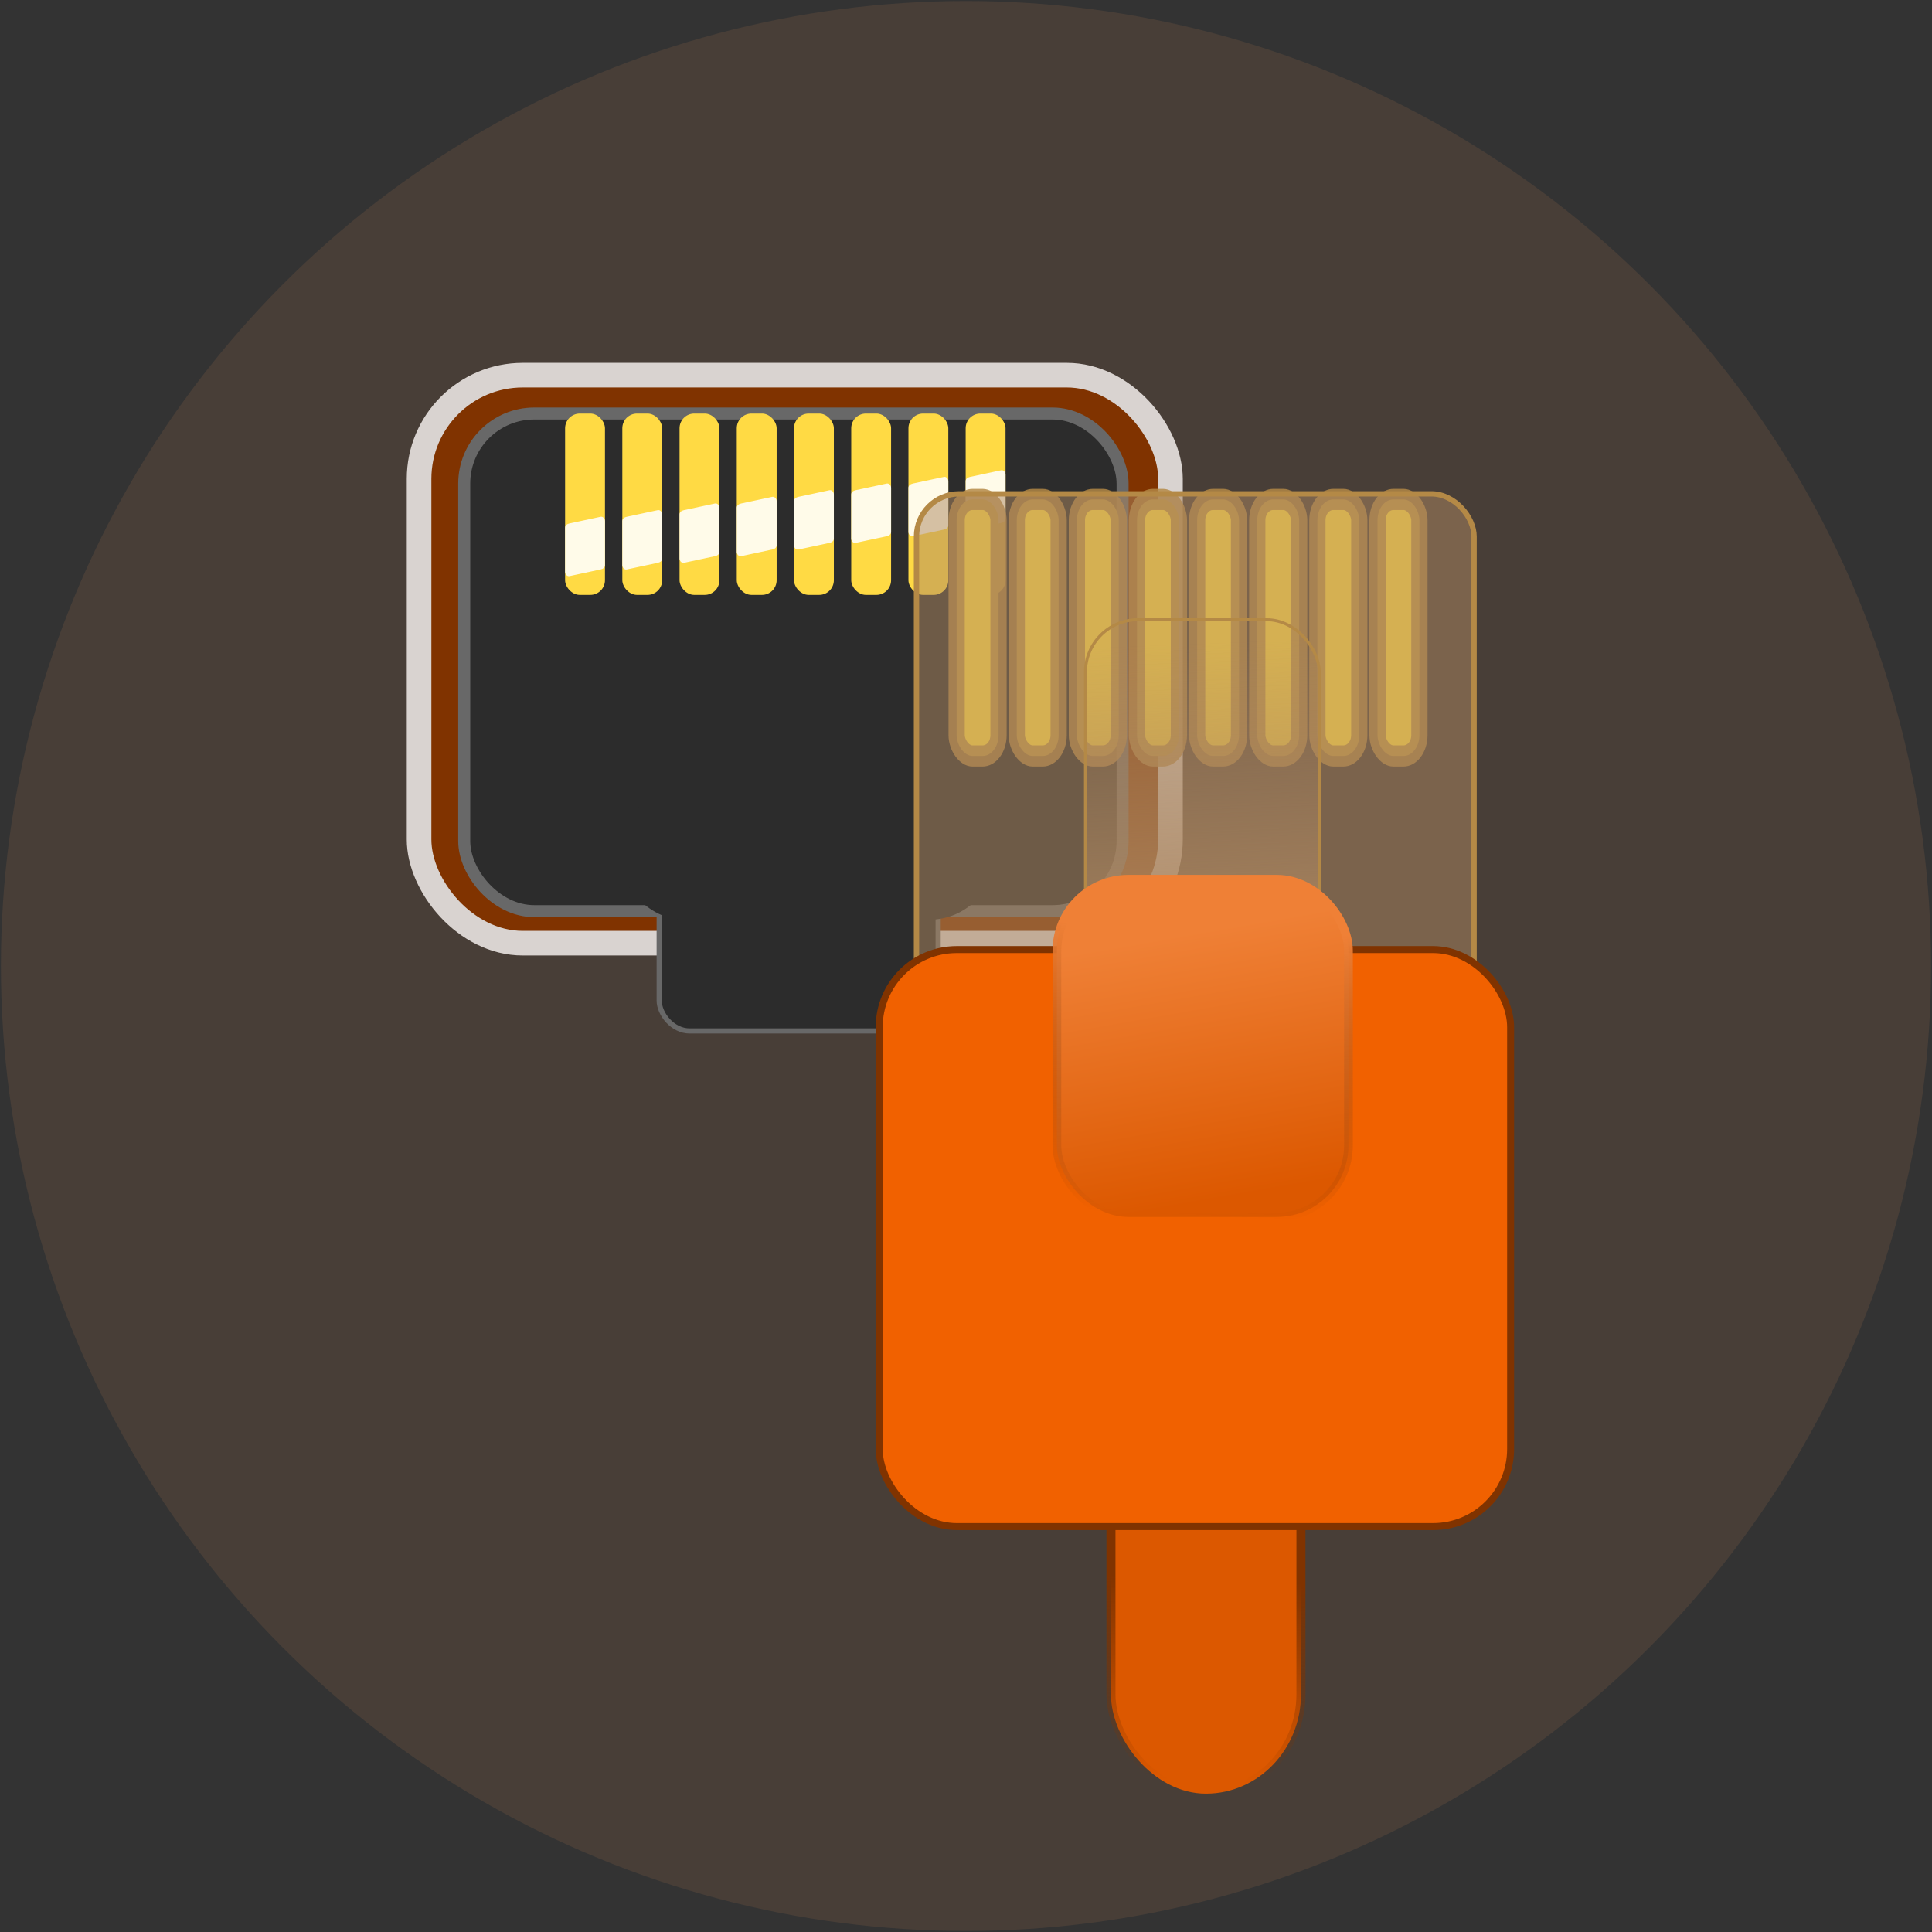 <?xml version="1.0" encoding="UTF-8" standalone="no"?>
<!-- Created with Inkscape (http://www.inkscape.org/) -->

<svg
   xmlns:dc="http://purl.org/dc/elements/1.1/"
   xmlns:cc="http://creativecommons.org/ns#"
   xmlns:rdf="http://www.w3.org/1999/02/22-rdf-syntax-ns#"
   xmlns:svg="http://www.w3.org/2000/svg"
   xmlns="http://www.w3.org/2000/svg"
   xmlns:xlink="http://www.w3.org/1999/xlink"
   xmlns:sodipodi="http://sodipodi.sourceforge.net/DTD/sodipodi-0.dtd"
   xmlns:inkscape="http://www.inkscape.org/namespaces/inkscape"
   width="512"
   height="512"
   viewBox="0 0 512 512"
   id="svg2"
   version="1.1"
   inkscape:version="0.92.4 (5da689c313, 2019-01-14)"
   sodipodi:docname="game_development.svg">
  <rect x="0" y="0" width="512" height="512" fill="#333333" stroke="none"/>
  <defs
     id="defs4">
    <linearGradient
       inkscape:collect="always"
       xlink:href="#linearGradient1526"
       id="linearGradient1528"
       x1="1348.316"
       y1="955.522"
       x2="1335.047"
       y2="867.424"
       gradientUnits="userSpaceOnUse"
       gradientTransform="matrix(0.688,0,0,0.801,-597.447,91.699)" />
    <linearGradient
       inkscape:collect="always"
       id="linearGradient1526">
      <stop
         style="stop-color:#dc5800;stop-opacity:1;"
         offset="0"
         id="stop1522" />
      <stop
         style="stop-color:#ef8036;stop-opacity:1"
         offset="1"
         id="stop1524" />
    </linearGradient>
    <linearGradient
       inkscape:collect="always"
       xlink:href="#linearGradient1510"
       id="linearGradient1512"
       x1="1335.047"
       y1="867.424"
       x2="1331.01"
       y2="962.584"
       gradientUnits="userSpaceOnUse"
       gradientTransform="matrix(0.688,0,0,0.801,-597.447,91.699)" />
    <linearGradient
       inkscape:collect="always"
       id="linearGradient1510">
      <stop
         style="stop-color:#ef8036;stop-opacity:1"
         offset="0"
         id="stop1506" />
      <stop
         style="stop-color:#803300;stop-opacity:0;"
         offset="1"
         id="stop1508" />
    </linearGradient>
    <linearGradient
       inkscape:collect="always"
       xlink:href="#linearGradient1549"
       id="linearGradient1551"
       x1="1313.186"
       y1="827.703"
       x2="1309.703"
       y2="733.658"
       gradientUnits="userSpaceOnUse"
       gradientTransform="matrix(0.958,0,0,1,-936.21,-22.905)" />
    <linearGradient
       inkscape:collect="always"
       id="linearGradient1549">
      <stop
         style="stop-color:#ad8760;stop-opacity:1;"
         offset="0"
         id="stop1545" />
      <stop
         style="stop-color:#ad8760;stop-opacity:0;"
         offset="1"
         id="stop1547" />
    </linearGradient>
    <linearGradient
       inkscape:collect="always"
       xlink:href="#linearGradient1623"
       id="linearGradient1625"
       x1="1296.752"
       y1="977.237"
       x2="1294.485"
       y2="1030.487"
       gradientUnits="userSpaceOnUse"
       gradientTransform="matrix(0.958,0,0,1,-938.366,-18.905)" />
    <linearGradient
       inkscape:collect="always"
       id="linearGradient1623">
      <stop
         style="stop-color:#803300;stop-opacity:1;"
         offset="0"
         id="stop1619" />
      <stop
         style="stop-color:#803300;stop-opacity:0;"
         offset="1"
         id="stop1621" />
    </linearGradient>
  </defs>
  <sodipodi:namedview
     id="base"
     pagecolor="#ffffff"
     bordercolor="#666666"
     borderopacity="1.0"
     inkscape:pageopacity="0.0"
     inkscape:pageshadow="2"
     inkscape:zoom="0.7"
     inkscape:cx="-99.198109"
     inkscape:cy="153.71538"
     inkscape:document-units="px"
     inkscape:current-layer="layer1"
     showgrid="false"
     units="px"
     inkscape:snap-page="true"
     inkscape:window-width="2560"
     inkscape:window-height="1017"
     inkscape:window-x="1016"
     inkscape:window-y="492"
     inkscape:window-maximized="1"
     inkscape:object-nodes="false"
     inkscape:snap-smooth-nodes="false"
     inkscape:snap-object-midpoints="false"
     inkscape:object-paths="true" />
  <g
     inkscape:label="Layer 1"
     inkscape:groupmode="layer"
     id="layer1"
     transform="translate(0,-540.362)">
    <ellipse
       style="display:inline;fill:#483e37;fill-opacity:1;fill-rule:evenodd;stroke:none;stroke-width:0.999px;stroke-linecap:butt;stroke-linejoin:miter;stroke-opacity:1;enable-background:new"
       id="path3336-1-9"
       cx="256"
       cy="796.362"
       rx="255.754"
       ry="255.732" />
    <rect
       style="display:inline;opacity:1;fill:#2c2c2c;fill-opacity:1;stroke:#b9ada8;stroke-width:3.211;stroke-linejoin:round;stroke-miterlimit:4;stroke-dasharray:none;stroke-dashoffset:0;stroke-opacity:1;enable-background:new"
       id="rect1313"
       width="113.941"
       height="39.259"
       x="155.88"
       y="742.551"
       ry="19.63" />
    <rect
       style="display:inline;opacity:1;fill:#2c2c2c;fill-opacity:1;stroke:#b9ada8;stroke-width:3.211;stroke-linejoin:round;stroke-miterlimit:4;stroke-dasharray:none;stroke-dashoffset:0;stroke-opacity:1;enable-background:new"
       id="rect1324"
       width="120.993"
       height="37.315"
       x="152.726"
       y="744.495"
       ry="18.657" />
    <rect
       style="display:inline;fill:#803300;fill-opacity:1;stroke:#d9d3d0;stroke-width:6.522;stroke-miterlimit:4;stroke-dasharray:none;stroke-opacity:1;enable-background:new"
       id="rect4140-6"
       width="199.131"
       height="150.531"
       x="111.059"
       y="639.788"
       ry="27.485" />
    <rect
       style="display:inline;fill:#2c2c2c;fill-opacity:1;stroke:#686868;stroke-width:3.181;stroke-miterlimit:4;stroke-dasharray:none;stroke-opacity:1;enable-background:new"
       id="rect4142-0"
       width="174.471"
       height="131.873"
       x="123.025"
       y="649.951"
       ry="18.554" />
    <rect
       style="display:inline;fill:#2c2c2c;fill-opacity:1;stroke:#686868;stroke-width:1.364;stroke-miterlimit:4;stroke-dasharray:none;stroke-opacity:1;enable-background:new"
       id="rect4142-0-9"
       width="73.928"
       height="57.228"
       x="174.691"
       y="756.343"
       ry="8.052" />
    <rect
       style="display:inline;opacity:1;fill:#2c2c2c;fill-opacity:1;stroke:none;stroke-width:3.211;stroke-linejoin:round;stroke-miterlimit:4;stroke-dasharray:none;stroke-dashoffset:0;stroke-opacity:1;enable-background:new"
       id="rect1344"
       width="99.728"
       height="34.601"
       x="163.899"
       y="749.484"
       ry="17.301" />
    <rect
       style="display:inline;opacity:1;fill:#ffda44;fill-opacity:1;stroke:none;stroke-width:2.779;stroke-linejoin:round;stroke-miterlimit:4;stroke-dasharray:none;stroke-dashoffset:0;stroke-opacity:1;enable-background:new"
       id="rect1346"
       width="10.565"
       height="48.051"
       x="149.757"
       y="649.964"
       ry="3.889" />
    <path
       style="display:inline;opacity:1;fill:#fffbe9;fill-opacity:1;stroke:none;stroke-width:1.498;stroke-linejoin:round;stroke-miterlimit:4;stroke-dasharray:none;stroke-dashoffset:0;stroke-opacity:1;enable-background:new"
       d="m 150.926,679.075 8.226,-1.761 c 0.632,-0.135 1.169,0.504 1.169,1.13 v 11.699 c 0,0.626 -0.537,0.994 -1.169,1.13 l -8.226,1.761 c -0.633,0.135 -1.169,-0.504 -1.169,-1.13 v -11.699 c 0,-0.626 0.537,-0.994 1.169,-1.13 z"
       id="rect1346-2"
       inkscape:connector-curvature="0"
       sodipodi:nodetypes="sssssssss" />
    <rect
       style="display:inline;opacity:1;fill:#ffda44;fill-opacity:1;stroke:none;stroke-width:2.779;stroke-linejoin:round;stroke-miterlimit:4;stroke-dasharray:none;stroke-dashoffset:0;stroke-opacity:1;enable-background:new"
       id="rect1346-7"
       width="10.565"
       height="48.051"
       x="164.922"
       y="649.964"
       ry="3.889" />
    <path
       style="display:inline;opacity:1;fill:#fffbe9;fill-opacity:1;stroke:none;stroke-width:1.498;stroke-linejoin:round;stroke-miterlimit:4;stroke-dasharray:none;stroke-dashoffset:0;stroke-opacity:1;enable-background:new"
       d="m 166.091,677.314 8.226,-1.761 c 0.633,-0.135 1.169,0.504 1.169,1.13 v 11.699 c 0,0.626 -0.537,0.994 -1.169,1.13 l -8.226,1.761 c -0.632,0.135 -1.169,-0.504 -1.169,-1.13 v -11.699 c 0,-0.626 0.537,-0.994 1.169,-1.13 z"
       id="rect1346-7-66"
       inkscape:connector-curvature="0"
       sodipodi:nodetypes="sssssssss" />
    <rect
       style="display:inline;opacity:1;fill:#ffda44;fill-opacity:1;stroke:none;stroke-width:2.779;stroke-linejoin:round;stroke-miterlimit:4;stroke-dasharray:none;stroke-dashoffset:0;stroke-opacity:1;enable-background:new"
       id="rect1346-7-5"
       width="10.565"
       height="48.051"
       x="180.087"
       y="649.964"
       ry="3.889" />
    <path
       style="display:inline;opacity:1;fill:#fffbe9;fill-opacity:1;stroke:none;stroke-width:1.498;stroke-linejoin:round;stroke-miterlimit:4;stroke-dasharray:none;stroke-dashoffset:0;stroke-opacity:1;enable-background:new"
       d="m 181.256,675.552 8.226,-1.761 c 0.633,-0.135 1.169,0.504 1.169,1.13 v 11.699 c 0,0.626 -0.537,0.994 -1.169,1.13 l -8.226,1.761 c -0.633,0.135 -1.169,-0.504 -1.169,-1.13 v -11.699 c 0,-0.626 0.537,-0.994 1.169,-1.13 z"
       id="rect1346-7-5-8"
       inkscape:connector-curvature="0"
       sodipodi:nodetypes="sssssssss" />
    <rect
       style="display:inline;opacity:1;fill:#ffda44;fill-opacity:1;stroke:none;stroke-width:2.779;stroke-linejoin:round;stroke-miterlimit:4;stroke-dasharray:none;stroke-dashoffset:0;stroke-opacity:1;enable-background:new"
       id="rect1346-7-8"
       width="10.565"
       height="48.051"
       x="195.252"
       y="649.964"
       ry="3.889" />
    <path
       style="display:inline;opacity:1;fill:#fffbe9;fill-opacity:1;stroke:none;stroke-width:1.498;stroke-linejoin:round;stroke-miterlimit:4;stroke-dasharray:none;stroke-dashoffset:0;stroke-opacity:1;enable-background:new"
       d="m 196.421,673.791 8.226,-1.761 c 0.633,-0.135 1.169,0.504 1.169,1.13 v 11.699 c 0,0.626 -0.537,0.994 -1.169,1.13 l -8.226,1.761 c -0.632,0.135 -1.169,-0.504 -1.169,-1.13 v -11.699 c 0,-0.626 0.537,-0.994 1.169,-1.13 z"
       id="rect1346-7-8-0"
       inkscape:connector-curvature="0"
       sodipodi:nodetypes="sssssssss" />
    <rect
       style="display:inline;opacity:1;fill:#ffda44;fill-opacity:1;stroke:none;stroke-width:2.779;stroke-linejoin:round;stroke-miterlimit:4;stroke-dasharray:none;stroke-dashoffset:0;stroke-opacity:1;enable-background:new"
       id="rect1346-7-6"
       width="10.565"
       height="48.051"
       x="210.417"
       y="649.964"
       ry="3.889" />
    <path
       style="display:inline;opacity:1;fill:#fffbe9;fill-opacity:1;stroke:none;stroke-width:1.498;stroke-linejoin:round;stroke-miterlimit:4;stroke-dasharray:none;stroke-dashoffset:0;stroke-opacity:1;enable-background:new"
       d="m 211.587,672.03 8.226,-1.761 c 0.633,-0.135 1.169,0.504 1.169,1.13 v 11.699 c 0,0.626 -0.537,0.994 -1.169,1.13 l -8.226,1.761 c -0.633,0.135 -1.169,-0.504 -1.169,-1.13 v -11.699 c 0,-0.626 0.537,-0.994 1.169,-1.13 z"
       id="rect1346-7-6-3"
       inkscape:connector-curvature="0"
       sodipodi:nodetypes="sssssssss" />
    <rect
       style="display:inline;opacity:1;fill:#ffda44;fill-opacity:1;stroke:none;stroke-width:2.779;stroke-linejoin:round;stroke-miterlimit:4;stroke-dasharray:none;stroke-dashoffset:0;stroke-opacity:1;enable-background:new"
       id="rect1346-7-2"
       width="10.565"
       height="48.051"
       x="225.582"
       y="649.964"
       ry="3.889" />
    <path
       style="display:inline;opacity:1;fill:#fffbe9;fill-opacity:1;stroke:none;stroke-width:1.498;stroke-linejoin:round;stroke-miterlimit:4;stroke-dasharray:none;stroke-dashoffset:0;stroke-opacity:1;enable-background:new"
       d="m 226.752,670.269 8.226,-1.761 c 0.632,-0.135 1.169,0.504 1.169,1.13 v 11.699 c 0,0.626 -0.537,0.994 -1.169,1.13 l -8.226,1.761 c -0.633,0.135 -1.17,-0.504 -1.17,-1.13 v -11.699 c 0,-0.626 0.537,-0.994 1.17,-1.13 z"
       id="rect1346-7-2-7"
       inkscape:connector-curvature="0"
       sodipodi:nodetypes="sssssssss" />
    <rect
       style="display:inline;opacity:1;fill:#ffda44;fill-opacity:1;stroke:none;stroke-width:2.779;stroke-linejoin:round;stroke-miterlimit:4;stroke-dasharray:none;stroke-dashoffset:0;stroke-opacity:1;enable-background:new"
       id="rect1346-7-80"
       width="10.565"
       height="48.051"
       x="240.747"
       y="649.964"
       ry="3.889" />
    <path
       style="display:inline;opacity:1;fill:#fffbe9;fill-opacity:1;stroke:none;stroke-width:1.498;stroke-linejoin:round;stroke-miterlimit:4;stroke-dasharray:none;stroke-dashoffset:0;stroke-opacity:1;enable-background:new"
       d="m 241.917,668.507 8.226,-1.761 c 0.633,-0.135 1.17,0.504 1.17,1.13 v 11.699 c 0,0.626 -0.537,0.994 -1.17,1.13 l -8.226,1.761 c -0.632,0.135 -1.169,-0.504 -1.169,-1.13 V 669.637 c 0,-0.626 0.537,-0.994 1.169,-1.13 z"
       id="rect1346-7-80-1"
       inkscape:connector-curvature="0"
       sodipodi:nodetypes="sssssssss" />
    <rect
       style="display:inline;opacity:1;fill:#ffda44;fill-opacity:1;stroke:none;stroke-width:2.779;stroke-linejoin:round;stroke-miterlimit:4;stroke-dasharray:none;stroke-dashoffset:0;stroke-opacity:1;enable-background:new"
       id="rect1346-7-3"
       width="10.565"
       height="48.051"
       x="255.912"
       y="649.964"
       ry="3.889" />
    <path
       style="display:inline;opacity:1;fill:#fffbe9;fill-opacity:1;stroke:none;stroke-width:1.498;stroke-linejoin:round;stroke-miterlimit:4;stroke-dasharray:none;stroke-dashoffset:0;stroke-opacity:1;enable-background:new"
       d="m 257.082,666.746 8.226,-1.761 c 0.633,-0.135 1.169,0.504 1.169,1.13 v 11.699 c 0,0.626 -0.537,0.994 -1.169,1.13 l -8.226,1.761 c -0.632,0.135 -1.169,-0.504 -1.169,-1.13 v -11.699 c 0,-0.626 0.537,-0.994 1.169,-1.13 z"
       id="rect1346-7-3-4"
       inkscape:connector-curvature="0"
       sodipodi:nodetypes="sssssssss" />
    <g
       id="g1608"
       transform="matrix(0.958,0,0,1.246,-938.366,-191.763)"
       style="display:inline;stroke:#b48946;stroke-width:4.493;stroke-linejoin:bevel;stroke-miterlimit:4;stroke-dasharray:none;stroke-opacity:0.835;enable-background:new">
      <rect
         ry="4.416"
         y="693.801"
         x="1244.14"
         height="54.564"
         width="11.587"
         id="rect1346-1"
         style="display:inline;opacity:1;fill:#ffda44;fill-opacity:1;stroke:#b48946;stroke-width:4.493;stroke-linejoin:bevel;stroke-miterlimit:4;stroke-dasharray:none;stroke-dashoffset:0;stroke-opacity:0.835;enable-background:new" />
      <rect
         ry="4.416"
         y="693.801"
         x="1260.773"
         height="54.564"
         width="11.587"
         id="rect1346-7-9"
         style="display:inline;opacity:1;fill:#ffda44;fill-opacity:1;stroke:#b48946;stroke-width:4.493;stroke-linejoin:bevel;stroke-miterlimit:4;stroke-dasharray:none;stroke-dashoffset:0;stroke-opacity:0.835;enable-background:new" />
      <rect
         ry="4.416"
         y="693.801"
         x="1277.405"
         height="54.564"
         width="11.587"
         id="rect1346-7-5-4"
         style="display:inline;opacity:1;fill:#ffda44;fill-opacity:1;stroke:#b48946;stroke-width:4.493;stroke-linejoin:bevel;stroke-miterlimit:4;stroke-dasharray:none;stroke-dashoffset:0;stroke-opacity:0.835;enable-background:new" />
      <rect
         ry="4.416"
         y="693.801"
         x="1294.038"
         height="54.564"
         width="11.587"
         id="rect1346-7-8-6"
         style="display:inline;opacity:1;fill:#ffda44;fill-opacity:1;stroke:#b48946;stroke-width:4.493;stroke-linejoin:bevel;stroke-miterlimit:4;stroke-dasharray:none;stroke-dashoffset:0;stroke-opacity:0.835;enable-background:new" />
      <rect
         ry="4.416"
         y="693.801"
         x="1310.67"
         height="54.564"
         width="11.587"
         id="rect1346-7-6-4"
         style="display:inline;opacity:1;fill:#ffda44;fill-opacity:1;stroke:#b48946;stroke-width:4.493;stroke-linejoin:bevel;stroke-miterlimit:4;stroke-dasharray:none;stroke-dashoffset:0;stroke-opacity:0.835;enable-background:new" />
      <rect
         ry="4.416"
         y="693.801"
         x="1327.303"
         height="54.564"
         width="11.587"
         id="rect1346-7-2-4"
         style="display:inline;opacity:1;fill:#ffda44;fill-opacity:1;stroke:#b48946;stroke-width:4.493;stroke-linejoin:bevel;stroke-miterlimit:4;stroke-dasharray:none;stroke-dashoffset:0;stroke-opacity:0.835;enable-background:new" />
      <rect
         ry="4.416"
         y="693.801"
         x="1343.935"
         height="54.564"
         width="11.587"
         id="rect1346-7-80-0"
         style="display:inline;opacity:1;fill:#ffda44;fill-opacity:1;stroke:#b48946;stroke-width:4.493;stroke-linejoin:bevel;stroke-miterlimit:4;stroke-dasharray:none;stroke-dashoffset:0;stroke-opacity:0.835;enable-background:new" />
      <rect
         ry="4.416"
         y="693.801"
         x="1360.568"
         height="54.564"
         width="11.587"
         id="rect1346-7-3-8"
         style="display:inline;opacity:1;fill:#ffda44;fill-opacity:1;stroke:#b48946;stroke-width:4.493;stroke-linejoin:bevel;stroke-miterlimit:4;stroke-dasharray:none;stroke-dashoffset:0;stroke-opacity:0.835;enable-background:new" />
    </g>
    <rect
       style="display:inline;opacity:1;fill:#ad8760;fill-opacity:0.511;stroke:#b48946;stroke-width:1.411;stroke-linejoin:round;stroke-miterlimit:4;stroke-dasharray:none;stroke-dashoffset:0;stroke-opacity:1;enable-background:new"
       id="rect1472"
       width="147.765"
       height="152.285"
       x="242.882"
       y="671.232"
       ry="11.303" />
    <rect
       style="display:inline;opacity:1;fill:#dc5800;fill-opacity:1;stroke:url(#linearGradient1625);stroke-width:2.392;stroke-linejoin:round;stroke-miterlimit:4;stroke-dasharray:none;stroke-dashoffset:0;stroke-opacity:1;enable-background:new"
       id="rect1553"
       width="50.347"
       height="108.419"
       x="294.417"
       y="907.278"
       ry="26.274" />
    <rect
       style="display:inline;opacity:1;fill:#f16100;fill-opacity:1;stroke:#803300;stroke-width:1.853;stroke-linejoin:round;stroke-miterlimit:4;stroke-dasharray:none;stroke-dashoffset:0;stroke-opacity:1;enable-background:new"
       id="rect1474"
       width="167.33"
       height="152.915"
       x="233"
       y="792.008"
       ry="20.549" />
    <rect
       style="display:inline;opacity:1;fill:url(#linearGradient1551);fill-opacity:1;stroke:#b48946;stroke-width:0.787;stroke-linejoin:round;stroke-miterlimit:4;stroke-dasharray:none;stroke-dashoffset:0;stroke-opacity:1;enable-background:new"
       id="rect1472-8"
       width="61.957"
       height="112.978"
       x="287.659"
       y="704.592"
       ry="13.895" />
    <rect
       style="display:inline;opacity:1;fill:url(#linearGradient1528);fill-opacity:1;stroke:url(#linearGradient1512);stroke-width:2.315;stroke-linejoin:round;stroke-miterlimit:4;stroke-dasharray:none;stroke-dashoffset:0;stroke-opacity:1;enable-background:new"
       id="rect1474-0"
       width="77.269"
       height="89.49"
       x="280.088"
       y="773.373"
       ry="18.978" />
  </g>
</svg>
